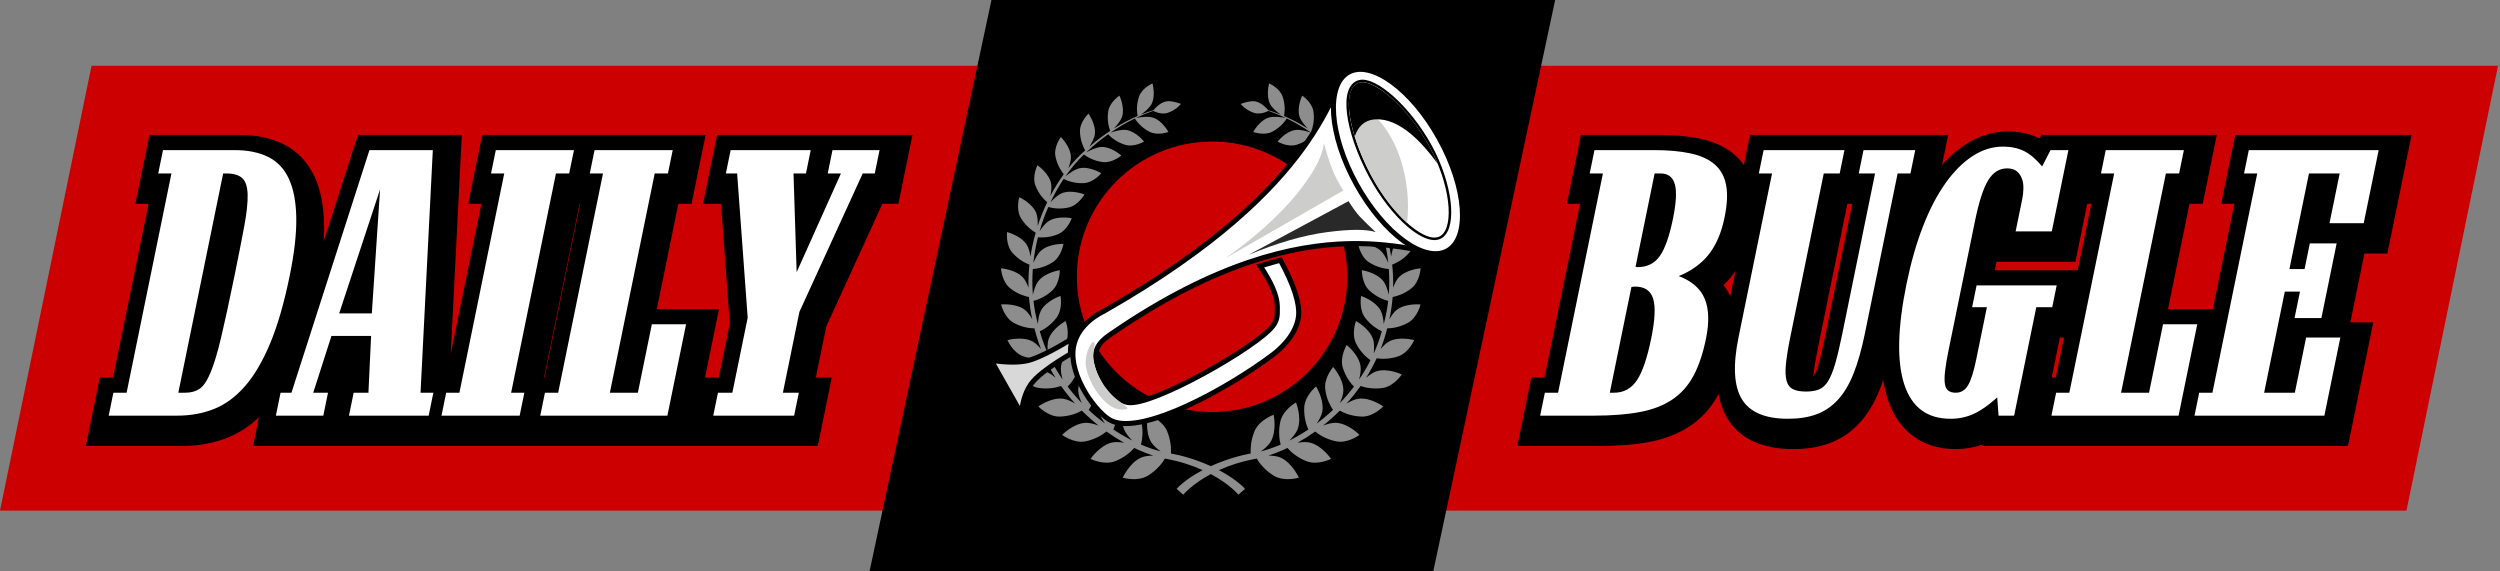 <?xml version="1.0" encoding="UTF-8"?>
<svg width="989px" height="226px" viewBox="0 0 989 226" version="1.1" xmlns="http://www.w3.org/2000/svg" xmlns:xlink="http://www.w3.org/1999/xlink">
    <rect x="0" y="0" width="989" height="226" fill="#808080" stroke="none"/>
    <!-- Generator: Sketch 46.2 (44496) - http://www.bohemiancoding.com/sketch -->
    <title>DailyBugleLogo</title>
    <desc>Created with Sketch.</desc>
    <defs>
        <path d="M162.054,78.377 C168.5,77.366 174.711,62.155 174.484,45.235 C174.23,26.317 167.393,11.212 162.054,9.832 C154.365,7.845 148.764,25.427 148.764,44.355 C148.764,63.283 155.488,79.407 162.054,78.377 Z" id="path-1"></path>
    </defs>
    <g id="Page-1" stroke="none" stroke-width="1" fill="none" fill-rule="evenodd">
        <g id="Artboard" transform="translate(-832, -591)">
            <g id="DailyBugleLogo" transform="translate(832, 591)">
                <polygon id="Rectangle-3" fill="#CC0000" points="36.22 26 988.22 26 952 202 0 202"></polygon>
                <polygon id="Rectangle-3" fill="#000000" points="392.22 0 615.22 0 567 226 344 226"></polygon>
                <path d="M501.794,43.856 C503.534,44.466 505.866,45.357 508.601,46.655 C507.322,46.416 503.871,45.876 501.79,46.556 C498.158,47.748 495.772,52.193 495.772,52.193 C495.772,52.193 500.003,53.818 503.286,52.112 C506.945,50.215 508.698,47.444 509.037,46.863 C511.917,48.254 515.221,50.091 518.739,52.515 C517.232,51.986 514.402,51.133 512.465,51.411 C508.602,51.963 505.42,56.008 505.42,56.008 C505.42,56.008 509.382,58.39 512.983,57.257 C516.76,56.073 518.979,53.812 519.596,53.114 C522.228,54.982 524.969,57.179 527.733,59.762 C527.949,59.953 528.165,60.147 528.379,60.344 C526.951,59.542 524.282,58.203 522.299,58.139 C518.319,58.007 514.405,61.512 514.405,61.512 C514.405,61.512 517.967,64.607 521.787,64.107 C525.827,63.581 528.469,61.674 529.185,61.1 C531.792,63.604 534.275,66.536 536.555,69.814 C535.253,68.751 532.832,66.959 530.871,66.547 C526.893,65.711 522.34,68.538 522.34,68.538 C522.34,68.538 525.369,72.278 529.295,72.453 C533.363,72.637 536.317,71.251 537.208,70.771 C539.128,73.637 540.892,76.75 542.45,80.055 C541.269,78.764 539.512,77.074 537.909,76.431 C534.061,74.886 528.987,76.921 528.987,76.921 C528.987,76.921 531.364,81.216 535.278,82.088 C539.039,82.928 542.076,82.24 543.28,81.877 C544.627,84.944 545.796,88.163 546.75,91.492 C545.797,90.042 544.448,88.277 543.072,87.423 C539.48,85.189 534.018,86.334 534.018,86.334 C534.018,86.334 535.649,91.072 539.427,92.641 C542.951,94.108 546.044,94.008 547.388,93.862 C548.218,97.161 548.835,100.556 549.204,104.011 C548.503,102.37 547.445,100.305 546.19,99.182 C542.978,96.3 537.286,96.484 537.286,96.484 C537.286,96.484 538.081,101.534 541.604,103.78 C544.911,105.895 548.06,106.333 549.419,106.42 C549.662,109.782 549.665,113.191 549.398,116.613 C548.985,114.833 548.284,112.543 547.213,111.181 C544.492,107.714 538.741,106.891 538.741,106.891 C538.741,106.891 538.651,112.107 541.792,114.989 C544.727,117.69 547.807,118.691 549.164,119.023 C548.809,122.087 548.232,125.155 547.409,128.203 C547.284,126.43 546.969,124.304 546.213,122.892 C544.093,118.926 538.458,117.08 538.458,117.08 C538.458,117.08 537.441,122.305 540.083,125.756 C542.487,128.898 545.305,130.451 546.661,131.064 C545.798,134.115 544.712,137.055 543.436,139.876 C543.633,138.053 543.708,135.804 543.189,134.22 C541.759,129.862 536.426,127.006 536.426,127.006 C536.426,127.006 534.476,132.075 536.523,136.014 C538.372,139.583 540.918,141.642 542.177,142.504 C540.825,145.17 539.304,147.72 537.644,150.145 C538.103,148.446 538.471,146.451 538.25,144.921 C537.591,140.288 532.738,136.474 532.738,136.474 C532.738,136.474 529.881,141.223 531.236,145.543 C532.416,149.303 534.488,151.778 535.636,152.933 C533.887,155.24 532.014,157.421 530.047,159.468 C530.752,157.913 531.387,156.125 531.435,154.653 C531.587,149.88 527.389,145.188 527.389,145.188 C527.389,145.188 523.677,149.453 524.275,154.035 C524.781,157.945 526.37,160.763 527.327,162.156 C525.249,164.109 523.088,165.918 520.874,167.576 C521.829,166.165 522.741,164.532 523.04,163.101 C524.042,158.332 520.648,152.873 520.648,152.873 C520.648,152.873 516.165,156.502 515.953,161.211 C515.771,165.223 516.865,168.333 517.58,169.906 C515.108,171.555 512.592,173.017 510.072,174.28 C511.364,172.98 512.703,171.39 513.295,169.908 C515.145,165.291 512.706,159.204 512.706,159.204 C512.706,159.204 507.552,162.056 506.508,166.752 C505.598,170.834 506.187,174.206 506.631,175.88 C503.988,177.014 501.361,177.921 498.798,178.589 C500.251,177.542 501.748,176.255 502.559,174.947 C505.238,170.638 503.862,164.086 503.862,164.086 C503.862,164.086 498.178,166.041 496.296,170.573 C494.769,174.249 494.661,177.536 494.773,179.391 C491.056,180.098 487.684,181.051 484.664,182.128 C482.588,182.864 480.704,183.632 479.001,184.406 C477.297,183.632 475.413,182.864 473.338,182.128 C470.314,181.051 466.942,180.097 463.222,179.39 C463.335,177.535 463.228,174.248 461.699,170.573 C459.817,166.041 454.134,164.086 454.134,164.086 C454.134,164.086 452.762,170.638 455.438,174.947 C456.248,176.254 457.744,177.54 459.194,178.587 C456.633,177.919 454.009,177.011 451.368,175.878 C451.811,174.203 452.4,170.832 451.49,166.752 C450.443,162.056 445.292,159.204 445.292,159.204 C445.292,159.204 442.851,165.291 444.702,169.908 C445.295,171.388 446.631,172.976 447.922,174.276 C445.403,173.013 442.888,171.552 440.418,169.904 C441.133,168.33 442.226,165.22 442.044,161.211 C441.833,156.502 437.347,152.873 437.347,152.873 C437.347,152.873 433.953,158.332 434.957,163.101 C435.256,164.529 436.164,166.158 437.117,167.568 C434.906,165.912 432.748,164.104 430.673,162.154 C431.629,160.76 433.216,157.943 433.722,154.035 C434.322,149.453 430.609,145.188 430.609,145.188 C430.609,145.188 426.411,149.88 426.562,154.653 C426.61,156.122 427.244,157.907 427.948,159.46 C425.982,157.415 424.111,155.235 422.364,152.93 C423.513,151.775 425.583,149.301 426.762,145.543 C428.118,141.223 425.26,136.474 425.26,136.474 C425.26,136.474 420.407,140.288 419.746,144.921 C419.526,146.448 419.893,148.437 420.351,150.135 C418.693,147.712 417.174,145.164 415.823,142.501 C417.083,141.638 419.626,139.58 421.475,136.014 C423.521,132.075 421.57,127.006 421.57,127.006 C421.57,127.006 416.238,129.862 414.809,134.22 C414.291,135.801 414.363,138.043 414.558,139.864 C413.284,137.046 412.2,134.11 411.338,131.064 C412.696,130.45 415.514,128.897 417.914,125.756 C420.558,122.305 419.539,117.08 419.539,117.08 C419.539,117.08 413.906,118.926 411.787,122.892 C411.03,124.303 410.715,126.428 410.589,128.199 C409.767,125.152 409.19,122.085 408.835,119.023 C410.193,118.691 413.271,117.69 416.208,114.989 C419.348,112.107 419.254,106.891 419.254,106.891 C419.254,106.891 413.504,107.714 410.785,111.181 C409.715,112.543 409.014,114.832 408.602,116.612 C408.334,113.19 408.338,109.781 408.581,106.42 C409.94,106.333 413.089,105.894 416.393,103.78 C419.912,101.534 420.712,96.484 420.712,96.484 C420.712,96.484 415.02,96.3 411.807,99.182 C410.554,100.303 409.498,102.363 408.797,104.002 C409.166,100.551 409.783,97.158 410.612,93.863 C411.959,94.008 415.05,94.106 418.57,92.641 C422.352,91.072 423.978,86.334 423.978,86.334 C423.978,86.334 418.515,85.189 414.924,87.423 C413.552,88.275 412.207,90.033 411.253,91.481 C412.207,88.156 413.375,84.942 414.721,81.879 C415.927,82.242 418.961,82.927 422.717,82.088 C426.635,81.216 429.009,76.921 429.009,76.921 C429.009,76.921 423.937,74.886 420.086,76.431 C418.487,77.072 416.737,78.754 415.556,80.044 C417.113,76.743 418.875,73.635 420.792,70.773 C421.688,71.254 424.64,72.637 428.702,72.453 C432.63,72.278 435.655,68.538 435.655,68.538 C435.655,68.538 431.105,65.711 427.127,66.547 C425.169,66.958 422.756,68.742 421.452,69.806 C423.73,66.533 426.21,63.603 428.815,61.102 C429.535,61.679 432.175,63.582 436.211,64.107 C440.031,64.607 443.592,61.512 443.592,61.512 C443.592,61.512 439.677,58.007 435.698,58.139 C433.721,58.202 431.062,59.535 429.63,60.337 C429.842,60.143 430.055,59.951 430.268,59.762 C433.031,57.18 435.771,54.984 438.402,53.117 C439.023,53.818 441.242,56.075 445.014,57.257 C448.615,58.39 452.578,56.008 452.578,56.008 C452.578,56.008 449.394,51.963 445.532,51.411 C443.602,51.134 440.781,51.981 439.269,52.511 C442.784,50.09 446.084,48.256 448.961,46.865 C449.303,47.451 451.057,50.218 454.712,52.112 C457.994,53.818 462.224,52.193 462.224,52.193 C462.224,52.193 459.84,47.748 456.208,46.556 C454.134,45.878 450.693,46.413 449.406,46.653 C452.138,45.356 454.467,44.467 456.206,43.857 C456.745,44.138 459.516,45.475 462.004,44.62 C465.465,43.431 467.178,41.098 467.178,41.098 C467.178,41.098 463.604,39.731 461.478,40.09 C458.976,40.52 456.898,42.841 456.292,43.581 C454.959,43.991 453.269,44.565 451.305,45.364 C452.627,44.43 454.678,42.809 455.509,41.235 C457.3,37.853 455.927,33 455.927,33 C455.927,33 451.753,34.765 450.576,38.273 C449.343,41.937 449.846,44.993 450.044,45.893 C447.29,47.081 444.084,48.687 440.624,50.851 C441.778,49.659 443.369,47.805 443.89,46.186 C445.091,42.471 442.849,37.836 442.849,37.836 C442.849,37.836 438.971,40.351 438.406,44.082 C437.828,47.885 438.814,50.816 439.197,51.767 C436.541,53.514 433.756,55.589 430.926,58.052 C431.832,56.662 432.903,54.746 433.119,53.18 C433.669,49.233 430.596,44.973 430.596,44.973 C430.596,44.973 427.14,48.186 427.235,52.038 C427.324,55.777 428.698,58.469 429.306,59.482 C426.986,61.516 424.744,63.885 422.633,66.534 C423.195,65.095 423.711,63.379 423.661,62.02 C423.51,57.958 419.666,54.221 419.666,54.221 C419.666,54.221 416.765,58.062 417.544,61.915 C418.264,65.495 419.995,67.902 420.836,68.901 C418.912,71.56 417.119,74.456 415.502,77.545 C415.846,75.935 416.115,73.951 415.803,72.496 C414.932,68.44 410.408,65.368 410.408,65.368 C410.408,65.368 408.174,69.741 409.636,73.475 C411.04,77.055 413.301,79.19 414.278,79.99 C412.842,82.994 411.573,86.157 410.508,89.441 C410.575,87.747 410.501,85.66 409.919,84.228 C408.326,80.309 403.235,78.022 403.235,78.022 C403.235,78.022 401.766,82.812 403.898,86.306 C405.943,89.658 408.598,91.403 409.719,92.032 C408.84,95.109 408.143,98.279 407.656,101.514 C407.408,99.903 406.972,98.071 406.211,96.859 C403.915,93.202 398.397,91.805 398.397,91.805 C398.397,91.805 397.765,96.88 400.527,100.013 C403.079,102.91 405.937,104.208 407.25,104.686 C406.931,107.694 406.799,110.748 406.875,113.824 C406.351,112.368 405.641,110.822 404.751,109.837 C401.792,106.57 396,106.145 396,106.145 C396,106.145 396.266,111.355 399.597,114.015 C402.595,116.408 405.614,117.227 407.066,117.498 C407.299,120.437 407.73,123.387 408.377,126.33 C407.584,124.933 406.576,123.462 405.485,122.613 C401.935,119.851 396.037,120.451 396.037,120.451 C396.037,120.451 397.229,125.639 401.046,127.723 C404.532,129.624 407.754,129.894 409.235,129.901 C409.917,132.707 410.784,135.43 411.814,138.062 C410.806,136.868 409.607,135.676 408.431,135.052 C404.372,132.909 398.553,134.557 398.553,134.557 C398.553,134.557 400.669,139.561 404.874,140.977 C408.626,142.238 411.846,141.982 413.38,141.732 C414.621,144.413 416.03,146.99 417.579,149.453 C416.317,148.384 414.83,147.328 413.479,146.893 C409.021,145.454 403.467,148.142 403.467,148.142 C403.467,148.142 406.479,152.793 410.957,153.471 C415.041,154.09 418.285,153.209 419.738,152.689 C421.478,155.15 423.356,157.483 425.342,159.679 C423.851,158.796 422.102,157.948 420.617,157.743 C415.885,157.089 410.778,160.774 410.778,160.774 C410.778,160.774 414.628,164.916 419.249,164.803 C423.496,164.699 426.615,163.215 427.966,162.439 C430.088,164.565 432.308,166.541 434.594,168.359 C432.945,167.74 431.049,167.204 429.528,167.261 C424.658,167.441 420.178,172.048 420.178,172.048 C420.178,172.048 424.782,175.528 429.406,174.597 C433.611,173.749 436.468,171.739 437.709,170.71 C440.004,172.353 442.347,173.838 444.707,175.155 C443.088,174.888 441.343,174.756 439.983,175.048 C435.121,176.094 431.435,181.519 431.435,181.519 C431.435,181.519 436.68,184.198 441.162,182.443 C445.083,180.907 447.559,178.509 448.689,177.213 C451.229,178.42 453.766,179.427 456.263,180.222 C454.622,180.247 452.895,180.428 451.61,180.95 C446.906,182.862 444.163,188.965 444.163,188.965 C444.163,188.965 449.909,190.729 454.102,188.171 C457.911,185.847 459.989,182.867 460.838,181.417 C466.794,182.485 471.755,184.152 475.793,185.975 C468.472,189.825 465.482,193.382 465.482,193.382 L468.084,195.701 C468.084,195.701 471.489,191.554 479,187.551 C486.512,191.554 489.918,195.701 489.918,195.701 L492.517,193.382 C492.517,193.382 489.529,189.825 482.208,185.975 C486.245,184.152 491.205,182.486 497.16,181.417 C498.009,182.868 500.088,185.848 503.895,188.171 C508.089,190.729 513.834,188.965 513.834,188.965 C513.834,188.965 511.089,182.862 506.388,180.95 C505.104,180.428 503.378,180.247 501.739,180.222 C504.234,179.428 506.77,178.421 509.309,177.214 C510.439,178.511 512.916,180.907 516.838,182.443 C521.317,184.198 526.562,181.519 526.562,181.519 C526.562,181.519 522.876,176.094 518.014,175.048 C516.656,174.756 514.914,174.887 513.297,175.154 C515.655,173.838 517.997,172.354 520.291,170.712 C521.532,171.741 524.388,173.749 528.592,174.597 C533.212,175.528 537.819,172.048 537.819,172.048 C537.819,172.048 533.34,167.441 528.469,167.261 C526.951,167.204 525.058,167.738 523.411,168.356 C525.694,166.54 527.913,164.564 530.034,162.441 C531.386,163.217 534.504,164.699 538.75,164.803 C543.368,164.916 547.222,160.774 547.222,160.774 C547.222,160.774 542.114,157.089 537.38,157.743 C535.898,157.948 534.153,158.793 532.663,159.674 C534.647,157.48 536.524,155.148 538.262,152.69 C539.716,153.21 542.959,154.089 547.04,153.471 C551.515,152.793 554.53,148.142 554.53,148.142 C554.53,148.142 548.977,145.454 544.52,146.893 C543.17,147.327 541.686,148.38 540.426,149.447 C541.973,146.986 543.38,144.411 544.62,141.732 C546.155,141.982 549.373,142.238 553.122,140.977 C557.329,139.561 559.443,134.557 559.443,134.557 C559.443,134.557 553.624,132.909 549.566,135.052 C548.392,135.675 547.195,136.864 546.188,138.055 C547.217,135.425 548.083,132.705 548.764,129.901 C550.247,129.893 553.468,129.623 556.952,127.723 C560.77,125.639 561.962,120.451 561.962,120.451 C561.962,120.451 556.062,119.851 552.513,122.613 C551.423,123.461 550.416,124.928 549.624,126.322 C550.27,123.382 550.7,120.434 550.934,117.497 C552.386,117.226 555.403,116.407 558.403,114.015 C561.73,111.355 562,106.145 562,106.145 C562,106.145 556.202,106.57 553.246,109.837 C552.358,110.82 551.648,112.362 551.125,113.816 C551.201,110.742 551.068,107.691 550.75,104.685 C552.064,104.205 554.917,102.907 557.469,100.013 C560.231,96.88 559.6,91.805 559.6,91.805 C559.6,91.805 554.082,93.202 551.79,96.859 C551.029,98.069 550.592,99.896 550.342,101.505 C549.856,98.273 549.159,95.105 548.281,92.03 C549.403,91.4 552.054,89.654 554.099,86.306 C556.229,82.812 554.762,78.022 554.762,78.022 C554.762,78.022 549.672,80.309 548.078,84.228 C547.498,85.656 547.423,87.736 547.488,89.428 C546.424,86.148 545.157,82.989 543.722,79.989 C544.701,79.187 546.961,77.053 548.362,73.475 C549.824,69.741 547.588,65.368 547.588,65.368 C547.588,65.368 543.066,68.44 542.195,72.496 C541.883,73.948 542.15,75.925 542.493,77.533 C540.877,74.448 539.086,71.555 537.164,68.898 C538.004,67.897 539.73,65.491 540.452,61.915 C541.23,58.062 538.332,54.221 538.332,54.221 C538.332,54.221 534.486,57.958 534.336,62.02 C534.286,63.375 534.799,65.087 535.359,66.523 C533.25,63.877 531.01,61.511 528.692,59.48 C529.301,58.464 530.672,55.774 530.761,52.038 C530.858,48.186 527.402,44.973 527.402,44.973 C527.402,44.973 524.329,49.233 524.879,53.18 C525.093,54.742 526.16,56.653 527.065,58.042 C524.238,55.582 521.455,53.51 518.802,51.765 C519.185,50.812 520.169,47.882 519.593,44.082 C519.027,40.351 515.146,37.836 515.146,37.836 C515.146,37.836 512.907,42.471 514.106,46.186 C514.628,47.803 516.214,49.652 517.368,50.845 C513.91,48.683 510.706,47.079 507.954,45.891 C508.152,44.989 508.655,41.934 507.423,38.273 C506.244,34.765 502.068,33 502.068,33 C502.068,33 500.7,37.853 502.485,41.235 C503.316,42.806 505.363,44.424 506.685,45.36 C504.724,44.562 503.036,43.989 501.705,43.579 C501.097,42.839 499.018,40.52 496.52,40.09 C494.395,39.731 490.818,41.098 490.818,41.098 C490.818,41.098 492.53,43.431 495.993,44.62 C498.483,45.476 501.259,44.135 501.794,43.856 Z" id="Combined-Shape" fill="#8D8D8D"></path>
                <circle id="Oval-2" fill="#CC0000" cx="479.5" cy="109.5" r="53.5"></circle>
                <g id="Bugle" transform="translate(392, 19)">
                    <path d="M170.434,117.435 C180.784,117.435 189.175,99.358 189.175,77.058 C189.175,54.758 180.784,36.681 170.434,36.681 C161.535,36.681 142.589,71.241 39.969,72.448 C39.174,72.457 28.582,71.529 22.583,79.021 C15.23,88.204 17.903,107.078 21.7,111.993 C29.875,122.782 67.817,123.04 90.126,119.891 C92.765,119.519 101.876,117.872 106.35,111.533 C109.277,107.387 110.774,99.754 110.843,88.632 L102.742,86.768 C103.454,94.812 102.822,100.616 100.847,104.179 C99.229,107.098 98.511,108.679 95.626,109.97 C86.317,114.135 38.397,114.738 30.733,108.619 C26.616,105.332 25.151,94.94 28.178,87.107 C30.273,81.689 37.595,81.87 38.967,81.643 C137.273,72.339 160.084,117.435 170.434,117.435 Z" id="Oval" stroke="#000000" stroke-width="2" fill="#FFFFFF" transform="translate(103.554, 79.161) rotate(-29) translate(-103.554, -79.161) "></path>
                    <path d="M0.107,123.56 C6.466,124.477 11.406,124.481 14.925,123.572 C18.445,122.664 24.221,119.809 32.253,115.006 C31.867,116.49 31.629,117.617 31.537,118.387 C31.445,119.156 31.445,120.028 31.537,121 C24.158,125.362 19.205,129.002 16.68,131.92 C14.154,134.839 12.612,139.088 12.053,144.668 L0.107,123.56 Z" id="Rectangle" stroke="#000000" stroke-width="2" fill="#D8D8D8"></path>
                    <ellipse id="Oval" stroke="#000000" stroke-width="2" fill="#FFFFFF" transform="translate(161.029, 44.898) rotate(-29) translate(-161.029, -44.898) " cx="161.029" cy="44.898" rx="18.741" ry="40.377"></ellipse>
                    <mask id="mask-2" fill="white">
                        <use xlink:href="#path-1"></use>
                    </mask>
                    <g id="Mask" transform="translate(161.627, 44.051) rotate(-28) translate(-161.627, -44.051) ">
                        <use fill="#FFFFFF" fill-rule="evenodd" xlink:href="#path-1"></use>
                        <path stroke="#000000" stroke-width="1" d="M162.131,78.871 C154.964,79.995 148.264,63.208 148.264,44.355 C148.264,24.036 154.325,7.318 162.179,9.348 C168.412,10.959 174.747,27.565 174.984,45.228 C175.208,61.937 169.101,77.777 162.131,78.871 Z"></path>
                    </g>
                    <path d="M164.668,56.295 C162.719,37.749 152.799,23.238 141.621,21.5 C141.432,28.737 144.816,39.833 150.412,50.358 C154.578,58.194 159.76,64.791 164.638,69.178 C165.106,65.11 165.138,60.769 164.668,56.295 Z" id="Combined-Shape" fill="#CDCDCC" fill-rule="nonzero"></path>
                    <path d="M154.197,28.267 C162.563,29.11 170.318,36.996 176.735,45.728 C175.812,43.502 174.745,41.264 173.535,39.06 C164.429,22.476 151.301,12.349 145.939,13.637 C140.608,14.918 140.534,23.966 143.924,34.946 C145.467,30.564 148.502,27.693 154.197,28.267 Z" id="Combined-Shape" fill="#000000" fill-rule="nonzero"></path>
                    <path d="M51.525,143.023 C56.429,143.023 53.089,141.697 49.877,139.073 C47.722,137.313 45.574,134.967 43.863,132.056 C39.6,124.804 40.415,121.272 40.852,118.697 C41.822,112.983 37.48,118.421 37.48,124.497 C37.48,130.572 44.62,143.023 51.525,143.023 Z" id="Oval-4" fill="#CDCDCC"></path>
                    <path d="M135.361,53.152 C132.234,54.19 129.384,55.039 126.811,55.7 C125.286,56.091 122.82,56.405 119.414,56.641 L118.823,101.496 C120.202,89.167 122.6,78.671 126.018,70.007 C129.436,61.343 132.55,55.724 135.361,53.152 Z" id="Combined-Shape" fill="#292929" transform="translate(127.092, 77.324) rotate(61) translate(-127.092, -77.324) "></path>
                    <path d="M101.761,32.287 C105.764,33.277 109.212,33.977 112.103,34.386 C114.994,34.795 118.261,34.885 121.904,34.657 L122.732,88.486 C121.136,74.216 118.36,62.066 114.404,52.037 C110.447,42.008 106.233,35.425 101.761,32.287 Z" id="Combined-Shape" fill="#CDCDCC" transform="translate(112.246, 60.386) rotate(61) translate(-112.246, -60.386) "></path>
                </g>
                <path d="M58.798,80.613 L53.568,80.613 L59.136,53.384 L94.783,53.384 C101.317,53.384 107.098,54.555 112.061,57.007 C117.581,59.734 121.772,64.165 124.465,69.99 C126.896,75.252 128.096,81.615 128.208,89.088 C128.314,96.114 127.378,104.354 125.432,113.867 C123.145,125.055 120.433,134.46 117.257,142.119 C113.977,150.03 110.186,156.514 105.808,161.564 C101.216,166.86 95.978,170.743 90.124,173.094 C84.56,175.328 78.522,176.434 72.07,176.434 L33.973,176.434 L39.51,149.359 L44.739,149.359 L58.798,80.613 Z M142.783,149.359 L137.247,176.434 L100.11,176.434 L105.647,149.359 L110.739,149.359 L141.593,53.384 L182.691,53.384 L177.83,149.359 L184.465,149.359 L178.928,176.434 L129.025,176.434 L134.562,149.359 L147.752,149.359 L147.752,158.359 L138.762,157.937 L139.165,149.359 L142.783,149.359 Z M190.456,80.613 L185.226,80.613 L190.794,53.384 L240.082,53.384 L234.514,80.613 L229.284,80.613 L215.226,149.359 L220.455,149.359 L214.919,176.434 L165.631,176.434 L171.168,149.359 L176.397,149.359 L190.456,80.613 Z M229.522,80.613 L224.293,80.613 L229.861,53.384 L279.149,53.384 L273.581,80.613 L268.351,80.613 L259.828,122.289 L284.437,122.289 L273.365,176.434 L204.698,176.434 L210.235,149.359 L215.464,149.359 L229.522,80.613 Z M326.864,129.177 L322.736,149.359 L329.043,149.359 L323.506,176.434 L273.142,176.434 L278.678,149.359 L284.369,149.359 L288.719,128.09 L285.246,80.613 L278.125,80.613 L283.693,53.384 L333.75,53.384 L328.182,80.613 L315.914,80.613 L315.914,71.613 L324.91,71.327 L326.149,110.394 L308.942,106.996 L326.467,67.929 L334.679,71.613 L334.679,80.613 L318.422,80.613 L323.99,53.384 L360.974,53.384 L355.405,80.613 L349.072,80.613 L326.864,129.177 Z" id="DAILY" fill="#000000" fill-rule="nonzero"></path>
                <path d="M114.615,109.064 C112.434,119.728 109.877,128.597 106.943,135.672 C104.01,142.747 100.698,148.412 97.008,152.668 C93.318,156.923 89.239,159.948 84.77,161.742 C80.302,163.537 75.402,164.434 70.07,164.434 L43,164.434 L44.856,155.359 L50.085,155.359 L67.824,68.613 L62.595,68.613 L64.482,59.384 L92.783,59.384 C98.012,59.384 102.443,60.281 106.075,62.076 C109.707,63.87 112.447,66.767 114.295,70.766 C116.143,74.765 117.115,79.917 117.209,86.223 C117.304,92.529 116.439,100.143 114.615,109.064 Z M92.743,109.217 C94.379,101.219 95.68,94.606 96.647,89.376 C97.614,84.147 98.053,79.994 97.964,76.918 C97.875,73.842 97.162,71.689 95.824,70.458 C94.487,69.228 92.382,68.613 89.511,68.613 L88.281,68.613 L70.541,155.359 L73.31,155.359 C75.463,155.359 77.306,154.872 78.838,153.898 C80.37,152.924 81.825,150.822 83.204,147.592 C84.582,144.362 85.992,139.722 87.434,133.673 C88.877,127.623 90.646,119.471 92.743,109.217 Z M169.582,164.434 L138.052,164.434 L139.908,155.359 L145.752,155.359 L146.807,132.904 L131.119,132.904 L123.912,155.359 L129.757,155.359 L127.901,164.434 L109.137,164.434 L110.992,155.359 L115.299,155.359 L146.153,59.384 L171.224,59.384 L166.362,155.359 L171.438,155.359 L169.582,164.434 Z M147.093,123.983 L150.359,74.919 L134.174,123.983 L147.093,123.983 Z M205.573,164.434 L207.429,155.359 L202.199,155.359 L219.939,68.613 L225.168,68.613 L227.055,59.384 L196.14,59.384 L194.253,68.613 L199.482,68.613 L181.743,155.359 L176.514,155.359 L174.658,164.434 L205.573,164.434 Z M264.019,164.434 L271.411,128.289 L257.876,128.289 L252.34,155.359 L241.266,155.359 L259.005,68.613 L264.235,68.613 L266.122,59.384 L235.207,59.384 L233.32,68.613 L238.549,68.613 L220.81,155.359 L215.58,155.359 L213.725,164.434 L264.019,164.434 Z M346.06,68.613 L347.947,59.384 L329.336,59.384 L327.449,68.613 L332.679,68.613 L315.154,107.679 L313.914,68.613 L318.836,68.613 L320.723,59.384 L289.039,59.384 L287.152,68.613 L291.612,68.613 L295.785,125.675 L289.715,155.359 L284.024,155.359 L282.168,164.434 L314.16,164.434 L316.016,155.359 L309.71,155.359 L316.252,123.368 L341.292,68.613 L346.06,68.613 Z" id="DAILY" fill="#FFFFFF"></path>
                <path d="M625.089,80.613 L619.859,80.613 L625.427,53.384 L656.306,53.384 C662.544,53.384 668.001,53.876 672.708,54.895 C678.13,56.069 682.696,58.162 686.285,61.295 C690.196,64.709 692.687,69.237 693.694,74.552 C694.58,79.228 694.322,84.612 693.058,90.796 C691.556,98.138 688.937,104.293 685.092,109.174 C684.092,110.442 683.006,111.634 681.835,112.75 C682.959,114.24 683.9,115.866 684.646,117.627 C687.146,123.528 687.382,130.585 685.705,138.783 C684.347,145.424 682.439,151.101 679.918,155.828 C677.165,160.988 673.422,165.219 668.749,168.408 C664.216,171.501 658.807,173.616 652.585,174.811 C646.901,175.903 640.174,176.434 632.362,176.434 L600.264,176.434 L605.801,149.359 L611.03,149.359 L625.089,80.613 Z M748.591,136.63 C747.214,143.365 745.585,149.137 743.674,153.975 C741.591,159.249 738.962,163.674 735.725,167.207 C732.324,170.92 728.289,173.663 723.703,175.345 C719.431,176.912 714.632,177.664 709.321,177.664 C697.438,177.664 688.382,173.811 683.377,165.569 C678.806,158.044 678.265,147.75 680.962,134.562 L691.994,80.613 L686.765,80.613 L692.333,53.384 L742.697,53.384 L737.129,80.613 L723.477,80.613 L723.477,71.613 L732.295,73.416 L719.053,138.168 C718.232,142.186 717.705,145.449 717.47,147.909 C717.438,148.244 717.414,148.56 717.396,148.858 C718.172,147.921 718.764,146.419 719.36,144.376 C720.135,141.724 720.99,138.132 721.909,133.639 L734.962,69.809 L743.78,71.613 L743.78,80.613 L726.293,80.613 L731.861,53.384 L770.69,53.384 L765.122,80.613 L760.046,80.613 L748.591,136.63 Z M806.126,176.434 L784.254,176.434 L784.213,175.861 C780.858,177.064 777.309,177.664 773.612,177.664 C760.444,177.664 750.928,170.581 746.769,157.846 C743.226,146.998 743.559,132.313 747.409,113.49 C749.225,104.607 751.525,96.563 754.32,89.354 C757.179,81.979 760.477,75.635 764.247,70.324 C768.18,64.785 772.553,60.4 777.402,57.233 C782.679,53.787 788.404,52 794.399,52 C798.908,52 803.05,52.88 806.731,54.709 C806.781,54.733 807.102,54.292 807.695,53.384 L831.289,53.384 L821.035,103.53 L789.812,103.53 L789.121,106.909 L826.65,106.909 L821.208,133.522 L814.902,133.522 L806.126,176.434 Z M827.344,80.613 L822.114,80.613 L827.682,53.384 L876.97,53.384 L871.402,80.613 L866.172,80.613 L857.65,122.289 L882.259,122.289 L871.186,176.434 L802.519,176.434 L808.056,149.359 L813.285,149.359 L827.344,80.613 Z M883.944,80.613 L878.715,80.613 L884.283,53.384 L954.027,53.384 L944.433,100.3 L935.358,100.3 L929.792,127.519 L938.866,127.519 L928.864,176.434 L859.12,176.434 L864.656,149.359 L869.886,149.359 L883.944,80.613 Z" id="BUGLE" fill="#000000" fill-rule="nonzero"></path>
                <path d="M674.888,133.98 C673.693,139.825 672.056,144.695 669.977,148.592 C667.899,152.488 665.131,155.616 661.676,157.974 C658.22,160.332 653.957,161.999 648.887,162.973 C643.817,163.947 637.643,164.434 630.362,164.434 L609.291,164.434 L611.147,155.359 L616.376,155.359 L634.115,68.613 L628.886,68.613 L630.773,59.384 L654.306,59.384 C659.945,59.384 664.778,59.82 668.804,60.692 C672.829,61.563 676.017,63.024 678.366,65.075 C680.715,67.126 682.21,69.843 682.851,73.227 C683.492,76.611 683.289,80.866 682.24,85.993 C681.003,92.042 678.93,96.913 676.022,100.604 C673.114,104.296 669.143,107.167 664.11,109.217 C669.248,111.166 672.665,114.139 674.359,118.138 C676.054,122.137 676.23,127.418 674.888,133.98 Z M661.843,86.454 C663.122,80.199 663.358,75.662 662.551,72.842 C661.743,70.022 659.852,68.613 656.879,68.613 L654.572,68.613 L647.023,105.526 L647.315,105.603 C647.509,105.654 647.709,105.68 647.914,105.68 C651.606,105.68 654.488,104.244 656.562,101.373 C658.636,98.502 660.397,93.529 661.843,86.454 Z M653.233,133.826 C654.721,126.546 654.97,121.317 653.98,118.138 C652.989,114.959 650.597,113.37 646.803,113.37 C646.598,113.37 646.311,113.396 645.941,113.447 L645.387,113.524 L636.832,155.359 L638.524,155.359 C642.318,155.359 645.314,153.744 647.513,150.514 C649.711,147.284 651.618,141.722 653.233,133.826 Z M755.776,68.613 L757.663,59.384 L737.207,59.384 L735.32,68.613 L741.78,68.613 L728.727,132.442 C727.762,137.159 726.853,140.978 725.999,143.901 C725.145,146.823 724.217,149.104 723.215,150.745 C722.213,152.386 721.014,153.488 719.617,154.052 C718.22,154.616 716.496,154.898 714.445,154.898 C712.292,154.898 710.586,154.59 709.327,153.975 C708.069,153.36 707.218,152.257 706.774,150.668 C706.33,149.079 706.242,146.874 706.511,144.054 C706.78,141.235 707.355,137.672 708.236,133.365 L721.477,68.613 L727.783,68.613 L729.67,59.384 L697.679,59.384 L695.792,68.613 L701.021,68.613 L687.779,133.365 C685.494,144.542 685.924,152.719 689.069,157.897 C692.214,163.075 698.298,165.664 707.321,165.664 C711.628,165.664 715.389,165.075 718.603,163.895 C721.818,162.716 724.646,160.794 727.089,158.128 C729.531,155.462 731.602,151.976 733.303,147.669 C735.004,143.362 736.494,138.082 737.773,131.827 L750.7,68.613 L755.776,68.613 Z M811.862,121.522 L813.623,112.909 L781.939,112.909 L780.178,121.522 L786.022,121.522 L781.808,142.132 C780.801,147.054 779.714,150.489 778.547,152.437 C777.379,154.385 775.77,155.359 773.72,155.359 C772.489,155.359 771.516,155.103 770.801,154.59 C770.085,154.078 769.623,153.206 769.413,151.975 C769.203,150.745 769.221,149.028 769.467,146.823 C769.713,144.618 770.181,141.824 770.873,138.441 L781.284,87.531 C782.857,79.84 784.604,74.432 786.525,71.304 C788.446,68.177 790.945,66.613 794.021,66.613 C795.662,66.613 796.942,66.998 797.861,67.767 C798.781,68.536 799.453,69.51 799.878,70.689 C800.304,71.868 800.498,73.176 800.46,74.611 C800.423,76.047 800.268,77.431 799.996,78.764 L797.385,91.53 L811.689,91.53 L818.263,59.384 L811.188,59.384 L807.867,65.844 C805.481,62.973 803.101,60.948 800.727,59.769 C798.354,58.59 795.577,58 792.399,58 C788.195,58 784.17,59.256 780.323,61.768 C776.477,64.28 772.898,67.869 769.586,72.535 C766.273,77.2 763.315,82.891 760.711,89.607 C758.107,96.323 755.946,103.885 754.226,112.294 C750.661,129.725 750.361,142.978 753.324,152.052 C756.288,161.127 762.384,165.664 771.612,165.664 C774.894,165.664 777.947,165.023 780.772,163.742 C783.598,162.46 786.71,160.281 790.107,157.205 L790.628,164.434 L796.781,164.434 L805.556,121.522 L811.862,121.522 Z M861.84,164.434 L869.232,128.289 L855.697,128.289 L850.161,155.359 L839.087,155.359 L856.827,68.613 L862.056,68.613 L863.943,59.384 L833.028,59.384 L831.141,68.613 L836.37,68.613 L818.631,155.359 L813.402,155.359 L811.546,164.434 L861.84,164.434 Z M919.518,164.434 L925.84,133.519 L912.305,133.519 L907.839,155.359 L895.688,155.359 L903.866,115.37 L909.864,115.37 L907.725,125.828 L918.338,125.828 L924.377,96.298 L913.764,96.298 L911.688,106.449 L905.69,106.449 L913.427,68.613 L925.578,68.613 L921.552,88.3 L935.087,88.3 L941,59.384 L889.629,59.384 L887.742,68.613 L892.971,68.613 L875.232,155.359 L870.002,155.359 L868.147,164.434 L919.518,164.434 Z" id="BUGLE" fill="#FFFFFF"></path>
            </g>
        </g>
    </g>
</svg>